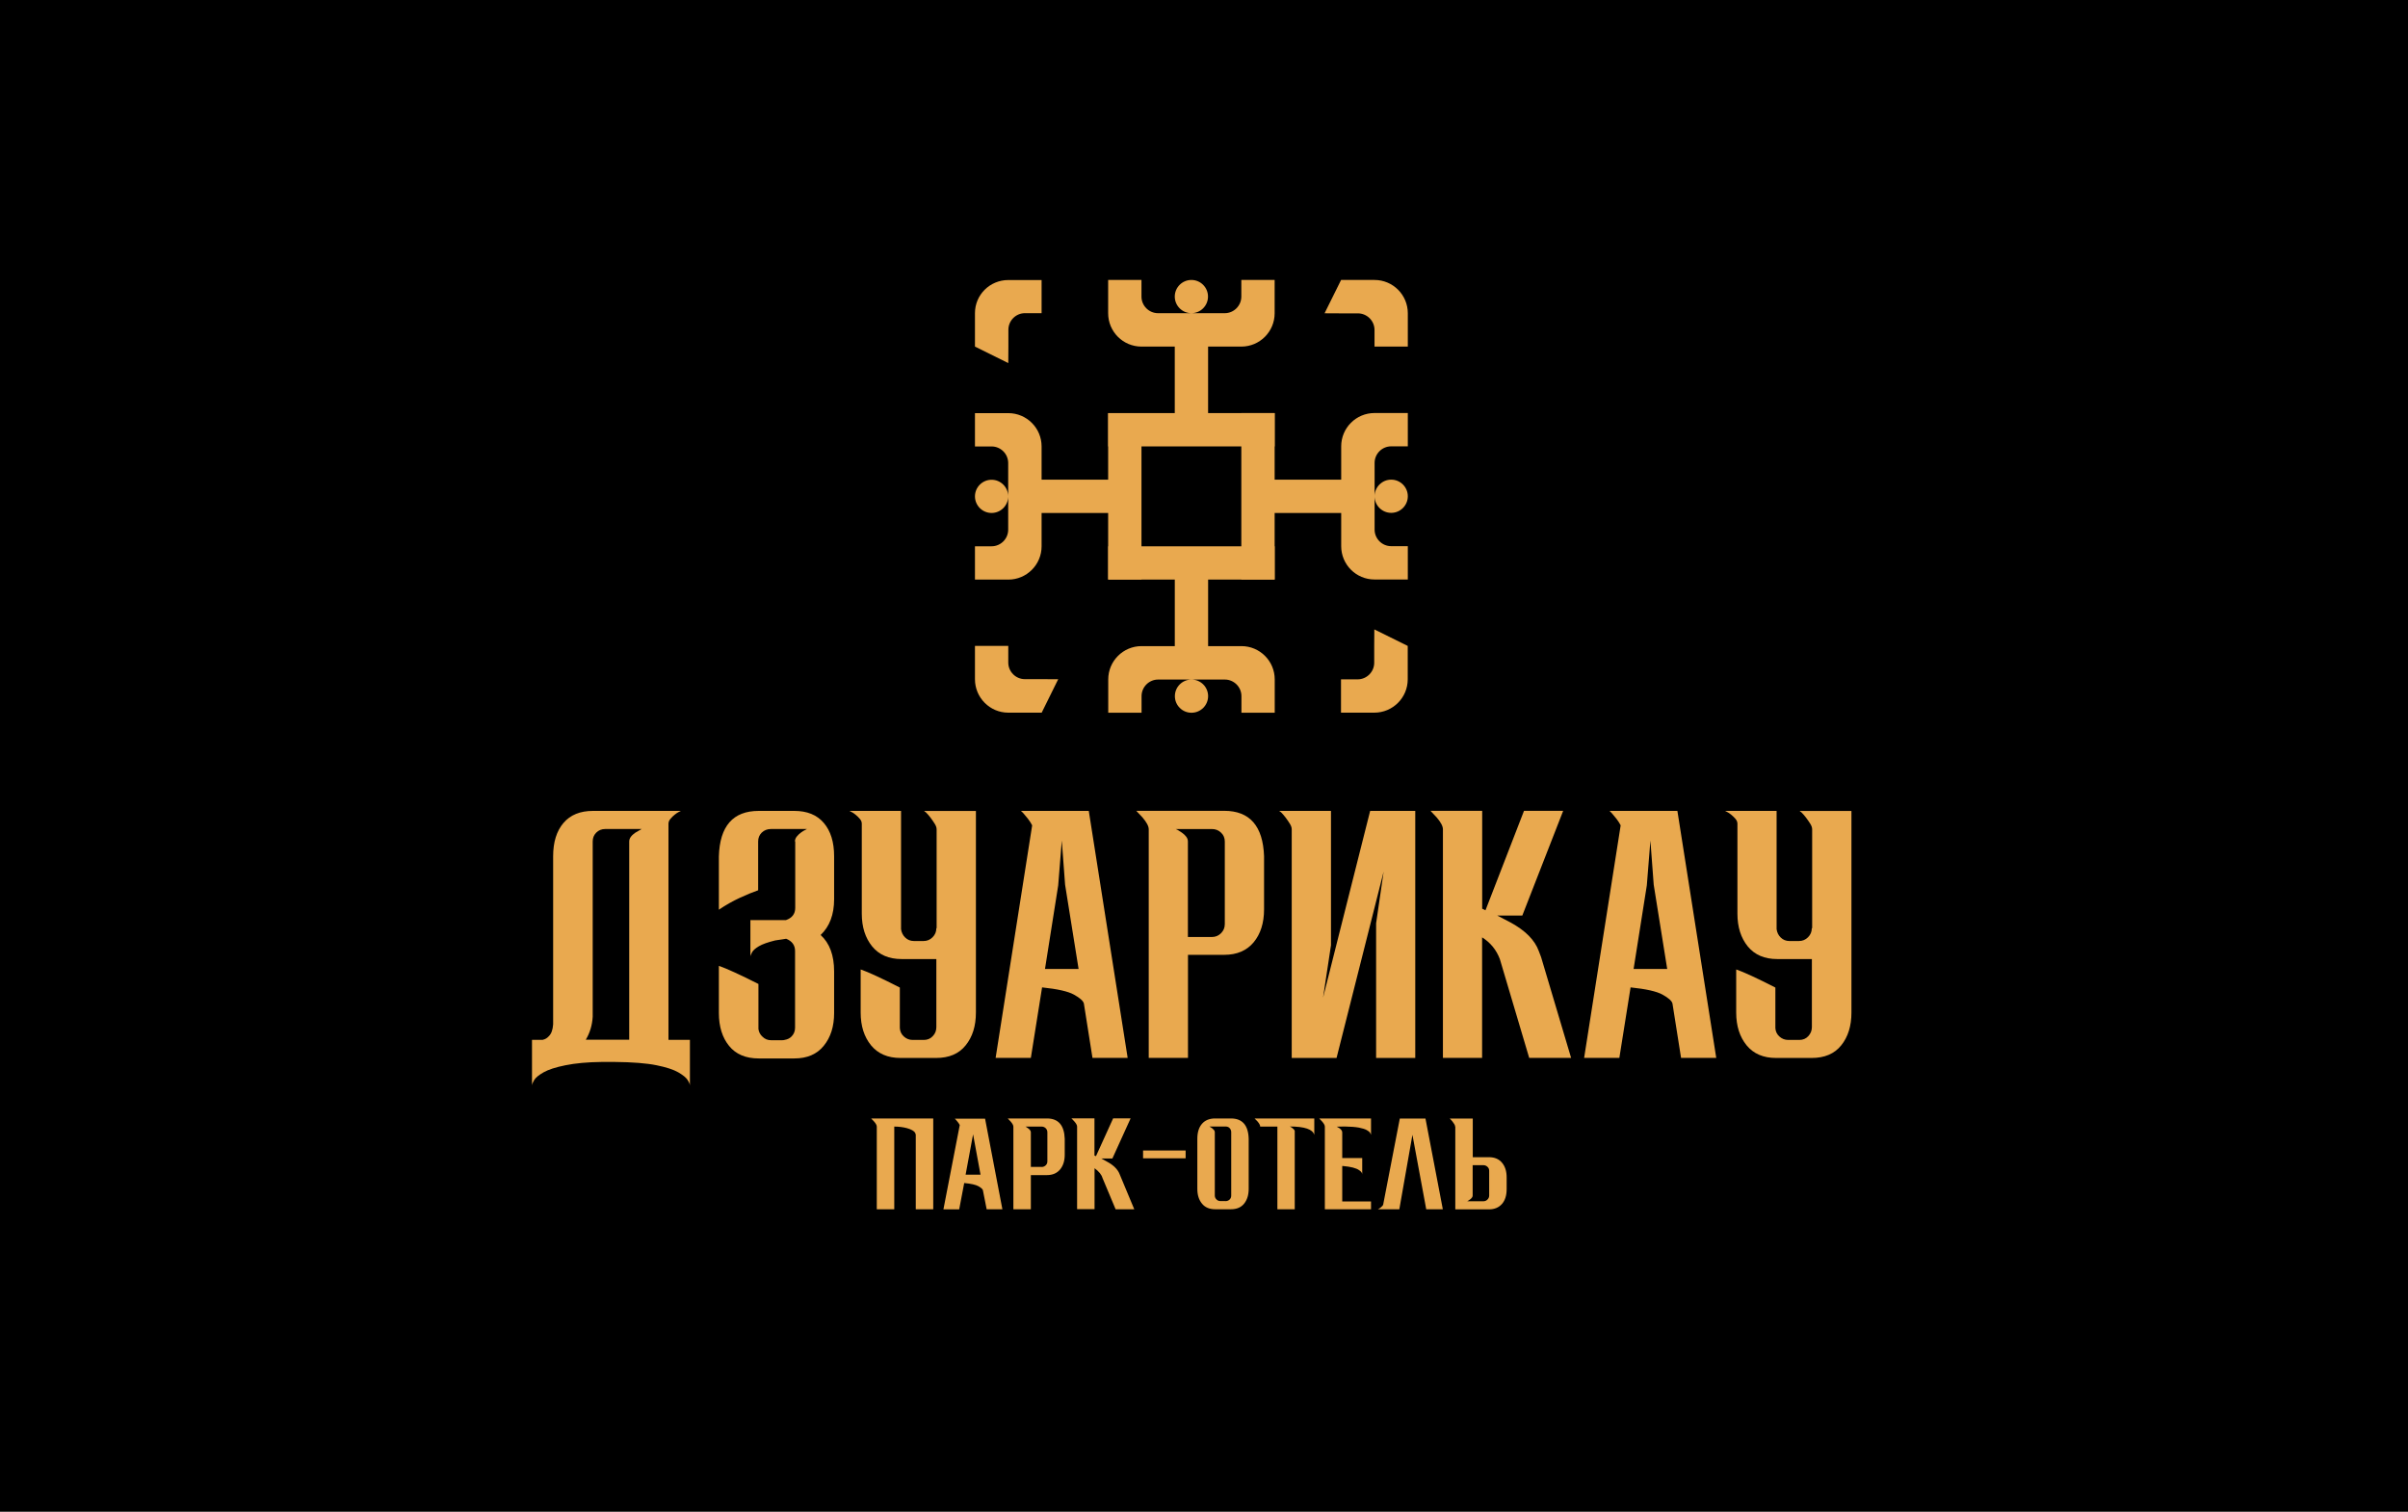<svg width="86" height="54" viewBox="0 0 86 54" fill="none" xmlns="http://www.w3.org/2000/svg">
<rect width="86" height="54" fill="black"/>
<path d="M33.33 43.194H32.706V40.534C32.706 40.534 32.7 40.501 32.686 40.47C32.649 40.4 32.551 40.342 32.393 40.298C32.258 40.261 32.103 40.241 31.938 40.241V43.194H31.314V40.244C31.314 40.194 31.281 40.133 31.213 40.056L31.112 39.951H33.33V43.194Z" fill="#E9A94F"/>
<path d="M35.801 43.194H35.238L35.103 42.513C35.093 42.473 35.039 42.426 34.945 42.372C34.85 42.318 34.682 42.281 34.436 42.257L34.257 43.197H33.694L34.277 40.187C34.261 40.154 34.237 40.116 34.21 40.083C34.183 40.049 34.156 40.019 34.136 39.995L34.099 39.958H35.181L35.801 43.201V43.194ZM35.019 41.96L34.753 40.518L34.486 41.96H35.022H35.019Z" fill="#E9A94F"/>
<path d="M36.816 43.194H36.192V40.244C36.192 40.194 36.158 40.133 36.091 40.056L35.99 39.951H37.392C37.797 39.951 38.009 40.194 38.026 40.676V41.249C38.026 41.461 37.972 41.637 37.861 41.772C37.749 41.906 37.594 41.974 37.392 41.974H36.816V43.197V43.194ZM37.2 41.684C37.257 41.684 37.304 41.664 37.345 41.627C37.385 41.59 37.406 41.542 37.406 41.485V40.447C37.406 40.386 37.385 40.339 37.345 40.298C37.304 40.261 37.257 40.241 37.2 40.241H36.624L36.654 40.258C36.671 40.268 36.694 40.285 36.718 40.302C36.745 40.322 36.769 40.342 36.785 40.366C36.806 40.389 36.816 40.416 36.816 40.443V41.681H37.2V41.684Z" fill="#E9A94F"/>
<path d="M40.51 43.194H39.843L39.374 42.075C39.341 41.957 39.246 41.843 39.091 41.728V43.191H38.468V40.242C38.468 40.191 38.434 40.13 38.366 40.053L38.265 39.948H39.088V41.276L39.142 41.297L39.755 39.948H40.379L39.728 41.381H39.331L39.539 41.495C39.779 41.624 39.927 41.779 39.991 41.951L40.507 43.188L40.51 43.194Z" fill="#E9A94F"/>
<path d="M42.344 41.374H40.824V41.095H42.344V41.374Z" fill="#E9A94F"/>
<path d="M43.962 43.194H43.396C43.194 43.194 43.035 43.127 42.927 42.992C42.816 42.857 42.762 42.682 42.762 42.469V40.676C42.762 40.45 42.816 40.271 42.927 40.143C43.038 40.015 43.194 39.951 43.396 39.951H43.962C44.37 39.951 44.582 40.194 44.596 40.676V42.469C44.596 42.682 44.542 42.857 44.434 42.992C44.326 43.127 44.168 43.194 43.962 43.194ZM43.767 42.904C43.827 42.904 43.874 42.884 43.915 42.847C43.952 42.81 43.972 42.763 43.972 42.705V40.443C43.972 40.383 43.952 40.336 43.915 40.295C43.878 40.255 43.827 40.238 43.767 40.238H43.19L43.221 40.255C43.241 40.265 43.264 40.282 43.288 40.298C43.312 40.319 43.335 40.339 43.355 40.362C43.376 40.386 43.386 40.413 43.386 40.44V42.712C43.389 42.766 43.409 42.81 43.45 42.847C43.487 42.884 43.534 42.901 43.585 42.901H43.763L43.767 42.904Z" fill="#E9A94F"/>
<path d="M46.244 43.194H45.621V40.241H45.007C45.007 40.191 44.974 40.13 44.906 40.052L44.805 39.951H46.939V40.538C46.885 40.339 46.595 40.238 46.062 40.238C46.083 40.244 46.113 40.261 46.153 40.292C46.194 40.322 46.224 40.352 46.241 40.393V43.194H46.244Z" fill="#E9A94F"/>
<path d="M48.968 43.194H47.316V40.244C47.316 40.194 47.283 40.133 47.215 40.056L47.114 39.951H48.965V40.538C48.965 40.538 48.955 40.501 48.934 40.467C48.914 40.433 48.874 40.4 48.813 40.366C48.752 40.332 48.658 40.302 48.533 40.278C48.408 40.255 48.236 40.241 48.024 40.238L47.741 40.244L47.842 40.302C47.906 40.352 47.937 40.4 47.937 40.45V41.364H48.651V41.95C48.651 41.896 48.614 41.846 48.54 41.798C48.432 41.721 48.24 41.674 47.967 41.65H47.937V42.914H48.965V43.197L48.968 43.194Z" fill="#E9A94F"/>
<path d="M51.533 43.195H50.937L50.444 40.535L49.976 43.195H49.211L49.241 43.178C49.261 43.168 49.285 43.151 49.308 43.134C49.332 43.114 49.356 43.093 49.376 43.07C49.396 43.046 49.406 43.019 49.406 42.992L49.993 39.955H50.91L51.53 43.198L51.533 43.195Z" fill="#E9A94F"/>
<path d="M51.971 40.248C51.971 40.221 51.961 40.191 51.941 40.157C51.921 40.124 51.897 40.093 51.874 40.06C51.85 40.029 51.827 40.002 51.806 39.982C51.8 39.975 51.793 39.969 51.786 39.965L51.776 39.955H52.599V41.334H53.175C53.377 41.334 53.536 41.401 53.644 41.533C53.755 41.664 53.809 41.839 53.809 42.059V42.473C53.809 42.696 53.755 42.874 53.644 43.002C53.532 43.13 53.377 43.198 53.175 43.198H51.975V40.248H51.971ZM52.595 41.624V42.706C52.595 42.733 52.585 42.76 52.565 42.783C52.545 42.807 52.524 42.831 52.497 42.847C52.47 42.868 52.45 42.881 52.433 42.891C52.423 42.895 52.416 42.898 52.413 42.901C52.41 42.901 52.406 42.901 52.406 42.908H52.979C53.037 42.908 53.084 42.888 53.124 42.847C53.165 42.807 53.185 42.76 53.185 42.702V41.819C53.185 41.762 53.165 41.715 53.124 41.678C53.084 41.641 53.037 41.62 52.979 41.62H52.595V41.624Z" fill="#E9A94F"/>
<path d="M47.306 11.19L47.896 10H49.09C49.747 10 50.279 10.533 50.279 11.19V12.38H49.09V11.787C49.09 11.46 48.823 11.193 48.496 11.193H47.896" fill="#E9A94F"/>
<path d="M49.083 22.482L50.276 23.072V24.266C50.276 24.923 49.74 25.456 49.083 25.456H47.893V24.266H48.486C48.813 24.266 49.079 23.999 49.079 23.672V23.072" fill="#E9A94F"/>
<path d="M36.01 12.969L34.82 12.38V11.186C34.82 10.529 35.353 10.003 36.01 10.003H37.2V11.186H36.607C36.28 11.186 36.014 11.452 36.014 11.779V12.38" fill="#E9A94F"/>
<path d="M37.793 24.262L37.203 25.456H36.01C35.353 25.456 34.82 24.92 34.82 24.262V23.072H36.01V23.666C36.01 23.992 36.276 24.259 36.603 24.259H37.203" fill="#E9A94F"/>
<path d="M41.957 23.079V20.703H39.58V19.513H45.523V20.703H43.147V23.079H44.337C44.994 23.079 45.526 23.612 45.526 24.269V25.459H44.337V24.866C44.337 24.539 44.07 24.273 43.743 24.273H42.553C42.88 24.273 43.147 24.539 43.147 24.866C43.147 25.193 42.88 25.459 42.553 25.459C42.226 25.459 41.96 25.193 41.96 24.866C41.96 24.539 42.226 24.273 42.553 24.273H41.363C41.036 24.273 40.77 24.539 40.77 24.866V25.459H39.58V24.269C39.58 23.612 40.113 23.079 40.77 23.079H41.96H41.957Z" fill="#E9A94F"/>
<path d="M47.9 18.323H45.523V20.699H44.333V14.756H45.523V17.133H47.9V15.943C47.9 15.286 48.432 14.753 49.09 14.753H50.279V15.943H49.686C49.359 15.943 49.093 16.209 49.093 16.536V17.726C49.093 17.399 49.359 17.133 49.686 17.133C50.013 17.133 50.279 17.399 50.279 17.726C50.279 18.053 50.013 18.319 49.686 18.319C49.359 18.319 49.093 18.053 49.093 17.726V18.916C49.093 19.243 49.359 19.509 49.686 19.509H50.279V20.699H49.09C48.432 20.699 47.9 20.167 47.9 19.509V18.319V18.323Z" fill="#E9A94F"/>
<path d="M37.2 17.133H39.577V14.757H40.767V20.7H39.577V18.323H37.2V19.513C37.2 20.171 36.667 20.703 36.01 20.703H34.82V19.513H35.413C35.74 19.513 36.007 19.247 36.007 18.92V17.73C36.007 18.057 35.74 18.323 35.413 18.323C35.087 18.323 34.82 18.057 34.82 17.73C34.82 17.403 35.087 17.137 35.413 17.137C35.74 17.137 36.007 17.403 36.007 17.73V16.54C36.007 16.213 35.74 15.947 35.413 15.947H34.82V14.757H36.01C36.667 14.757 37.2 15.289 37.2 15.947V17.137V17.133Z" fill="#E9A94F"/>
<path d="M43.146 12.38V14.756H45.523V15.946H39.58V14.756H41.956V12.38H40.767C40.109 12.38 39.577 11.847 39.577 11.19V10H40.767V10.593C40.767 10.92 41.033 11.187 41.36 11.187H42.55C42.223 11.187 41.956 10.92 41.956 10.593C41.956 10.266 42.223 10 42.55 10C42.877 10 43.143 10.266 43.143 10.593C43.143 10.92 42.877 11.187 42.55 11.187H43.74C44.067 11.187 44.333 10.92 44.333 10.593V10H45.523V11.19C45.523 11.847 44.99 12.38 44.333 12.38H43.143H43.146Z" fill="#E9A94F"/>
<path d="M19.391 37.139C19.469 37.123 19.539 37.082 19.603 37.011C19.691 36.924 19.742 36.785 19.755 36.587V30.586C19.755 30.077 19.88 29.68 20.126 29.393C20.372 29.106 20.723 28.965 21.178 28.965H24.319L24.249 28.999C24.201 29.022 24.151 29.056 24.097 29.1C24.043 29.143 23.992 29.191 23.945 29.248C23.898 29.302 23.874 29.363 23.874 29.423V37.143H24.64V38.778C24.64 38.73 24.613 38.663 24.559 38.579C24.505 38.491 24.39 38.4 24.222 38.302C24.053 38.205 23.794 38.12 23.446 38.05C23.096 37.979 22.597 37.938 21.946 37.932H21.498C20.979 37.938 20.547 37.979 20.197 38.05C19.846 38.12 19.587 38.205 19.415 38.302C19.243 38.4 19.131 38.491 19.078 38.579C19.027 38.666 19 38.73 19 38.778V37.143H19.388L19.391 37.139ZM22.472 37.139V30.057C22.472 29.946 22.546 29.841 22.695 29.74L22.917 29.612H21.613C21.488 29.612 21.38 29.656 21.296 29.74C21.208 29.828 21.168 29.932 21.168 30.057V36.317C21.151 36.614 21.07 36.89 20.921 37.139H22.476H22.472Z" fill="#E9A94F"/>
<path d="M28.391 30.057C28.391 29.993 28.412 29.936 28.456 29.882C28.499 29.828 28.547 29.781 28.604 29.74C28.658 29.7 28.708 29.669 28.756 29.646L28.803 29.622C28.803 29.622 28.816 29.619 28.816 29.612H27.535C27.4 29.612 27.293 29.656 27.205 29.74C27.117 29.828 27.077 29.932 27.077 30.057V31.8C26.895 31.864 26.679 31.951 26.423 32.069C26.167 32.188 25.917 32.329 25.674 32.494V30.59C25.705 29.508 26.18 28.965 27.097 28.965H28.368C28.823 28.965 29.174 29.106 29.42 29.393C29.666 29.68 29.79 30.077 29.79 30.586V32.117C29.79 32.666 29.629 33.094 29.308 33.398C29.629 33.688 29.79 34.122 29.79 34.702V36.185C29.79 36.664 29.666 37.055 29.42 37.355C29.174 37.659 28.823 37.807 28.368 37.807H27.097C26.635 37.807 26.281 37.659 26.038 37.358C25.796 37.062 25.674 36.667 25.674 36.182V34.5C25.948 34.594 26.419 34.81 27.087 35.147V36.758C27.104 36.87 27.151 36.957 27.229 37.028C27.316 37.116 27.417 37.156 27.535 37.156H27.936C27.967 37.156 28 37.153 28.031 37.143C28.125 37.126 28.203 37.089 28.267 37.025C28.354 36.937 28.395 36.833 28.395 36.708V33.967C28.395 33.765 28.29 33.617 28.078 33.532C28.038 33.539 27.987 33.549 27.926 33.556C27.862 33.563 27.808 33.573 27.761 33.58C27.714 33.586 27.687 33.593 27.68 33.593C27.421 33.657 27.229 33.725 27.104 33.799C26.979 33.873 26.895 33.947 26.858 34.018C26.821 34.089 26.8 34.139 26.8 34.17V32.865H28.071C28.29 32.788 28.401 32.643 28.401 32.43V30.054L28.391 30.057Z" fill="#E9A94F"/>
<path d="M33.438 34.257H32.201C31.746 34.257 31.395 34.106 31.149 33.806C30.903 33.502 30.778 33.114 30.778 32.636V29.423C30.778 29.359 30.755 29.302 30.707 29.248C30.66 29.194 30.61 29.143 30.556 29.1C30.502 29.056 30.451 29.022 30.404 28.999L30.357 28.975C30.357 28.975 30.343 28.972 30.343 28.965H32.18V33.189C32.197 33.307 32.245 33.408 32.329 33.489C32.413 33.57 32.514 33.613 32.642 33.613H32.983C33.108 33.613 33.215 33.57 33.306 33.479C33.397 33.388 33.441 33.28 33.441 33.155H33.451V29.626C33.451 29.561 33.428 29.494 33.38 29.42C33.333 29.346 33.283 29.272 33.229 29.201C33.175 29.13 33.124 29.073 33.077 29.026C33.06 29.009 33.047 28.999 33.03 28.992L33.006 28.968H34.854V36.169C34.854 36.647 34.732 37.038 34.489 37.338C34.247 37.642 33.893 37.79 33.431 37.79H32.16C31.705 37.79 31.355 37.638 31.108 37.338C30.862 37.035 30.738 36.647 30.738 36.169V34.628C31.011 34.722 31.479 34.938 32.137 35.275V36.721C32.143 36.839 32.191 36.941 32.278 37.021C32.366 37.102 32.47 37.146 32.595 37.146H32.996C33.121 37.146 33.229 37.102 33.313 37.011C33.401 36.92 33.441 36.812 33.441 36.688V34.264L33.438 34.257Z" fill="#E9A94F"/>
<path d="M40.274 37.787H39.017L38.71 35.845C38.687 35.751 38.569 35.646 38.356 35.528C38.144 35.41 37.763 35.326 37.217 35.269L36.816 37.787H35.558L36.863 29.481C36.822 29.403 36.772 29.322 36.711 29.245C36.647 29.167 36.593 29.1 36.546 29.046L36.462 28.965H38.885L40.274 37.79V37.787ZM38.521 34.611L38.039 31.601L37.921 30.023L37.793 31.625L37.321 34.611H38.521Z" fill="#E9A94F"/>
<path d="M42.425 37.787H41.026V29.623C41.026 29.511 40.952 29.373 40.803 29.198L40.581 28.962H43.723C44.633 28.962 45.108 29.505 45.145 30.587V32.481C45.145 32.967 45.02 33.361 44.774 33.658C44.528 33.954 44.178 34.106 43.723 34.106H42.428V37.787H42.425ZM43.284 33.469C43.409 33.469 43.517 33.425 43.608 33.334C43.699 33.243 43.743 33.135 43.743 33.01V30.058C43.743 29.933 43.699 29.825 43.608 29.741C43.517 29.653 43.409 29.613 43.284 29.613H41.99L42.061 29.646C42.101 29.67 42.148 29.7 42.209 29.741C42.266 29.781 42.32 29.828 42.361 29.882C42.405 29.936 42.425 29.997 42.425 30.058V33.469H43.284Z" fill="#E9A94F"/>
<path d="M46.133 29.622C46.133 29.558 46.109 29.491 46.062 29.417C46.015 29.342 45.964 29.268 45.91 29.197C45.856 29.127 45.806 29.069 45.759 29.022C45.742 29.005 45.728 28.995 45.712 28.988L45.688 28.965H47.535V33.765L47.252 35.636L48.934 28.965H50.545V37.79H49.147V32.98L49.416 31.132L47.734 37.79H46.133V29.626V29.622Z" fill="#E9A94F"/>
<path d="M56.108 37.787H54.614L53.566 34.258C53.441 33.927 53.229 33.668 52.932 33.482V37.787H51.533V29.623C51.533 29.511 51.459 29.373 51.311 29.198L51.088 28.962H52.935V32.458L53.053 32.515L54.429 28.962H55.828L54.368 32.704H53.475L53.947 32.95C54.479 33.24 54.816 33.58 54.958 33.974L55.039 34.187L56.111 37.787H56.108Z" fill="#E9A94F"/>
<path d="M61.295 37.787H60.038L59.731 35.845C59.708 35.751 59.59 35.646 59.377 35.528C59.165 35.41 58.784 35.326 58.235 35.269L57.834 37.787H56.576L57.881 29.481C57.84 29.403 57.79 29.322 57.729 29.245C57.665 29.167 57.611 29.1 57.564 29.046L57.483 28.965H59.907L61.295 37.79V37.787ZM59.543 34.611L59.061 31.601L58.943 30.023L58.815 31.625L58.343 34.611H59.543Z" fill="#E9A94F"/>
<path d="M64.707 34.257H63.473C63.018 34.257 62.667 34.106 62.421 33.806C62.175 33.502 62.051 33.114 62.051 32.636V29.423C62.051 29.359 62.027 29.302 61.98 29.248C61.933 29.194 61.882 29.143 61.828 29.1C61.774 29.056 61.724 29.022 61.676 28.999L61.629 28.975C61.629 28.975 61.616 28.972 61.616 28.965H63.45V33.189C63.466 33.307 63.514 33.408 63.598 33.489C63.682 33.57 63.783 33.613 63.908 33.613H64.248C64.373 33.613 64.481 33.57 64.572 33.479C64.663 33.388 64.707 33.28 64.707 33.155H64.72V29.626C64.72 29.561 64.697 29.494 64.65 29.42C64.602 29.346 64.552 29.272 64.498 29.201C64.444 29.13 64.393 29.073 64.346 29.026C64.329 29.009 64.316 28.999 64.299 28.992L64.275 28.968H66.123V36.169C66.123 36.647 66.001 37.038 65.759 37.338C65.516 37.642 65.162 37.79 64.7 37.79H63.429C62.974 37.79 62.624 37.638 62.378 37.338C62.132 37.035 62.007 36.647 62.007 36.169V34.628C62.28 34.722 62.748 34.938 63.406 35.275V36.721C63.412 36.839 63.46 36.941 63.547 37.021C63.635 37.102 63.739 37.146 63.864 37.146H64.265C64.39 37.146 64.498 37.102 64.582 37.011C64.666 36.92 64.71 36.812 64.71 36.688V34.264L64.707 34.257Z" fill="#E9A94F"/>
</svg>
